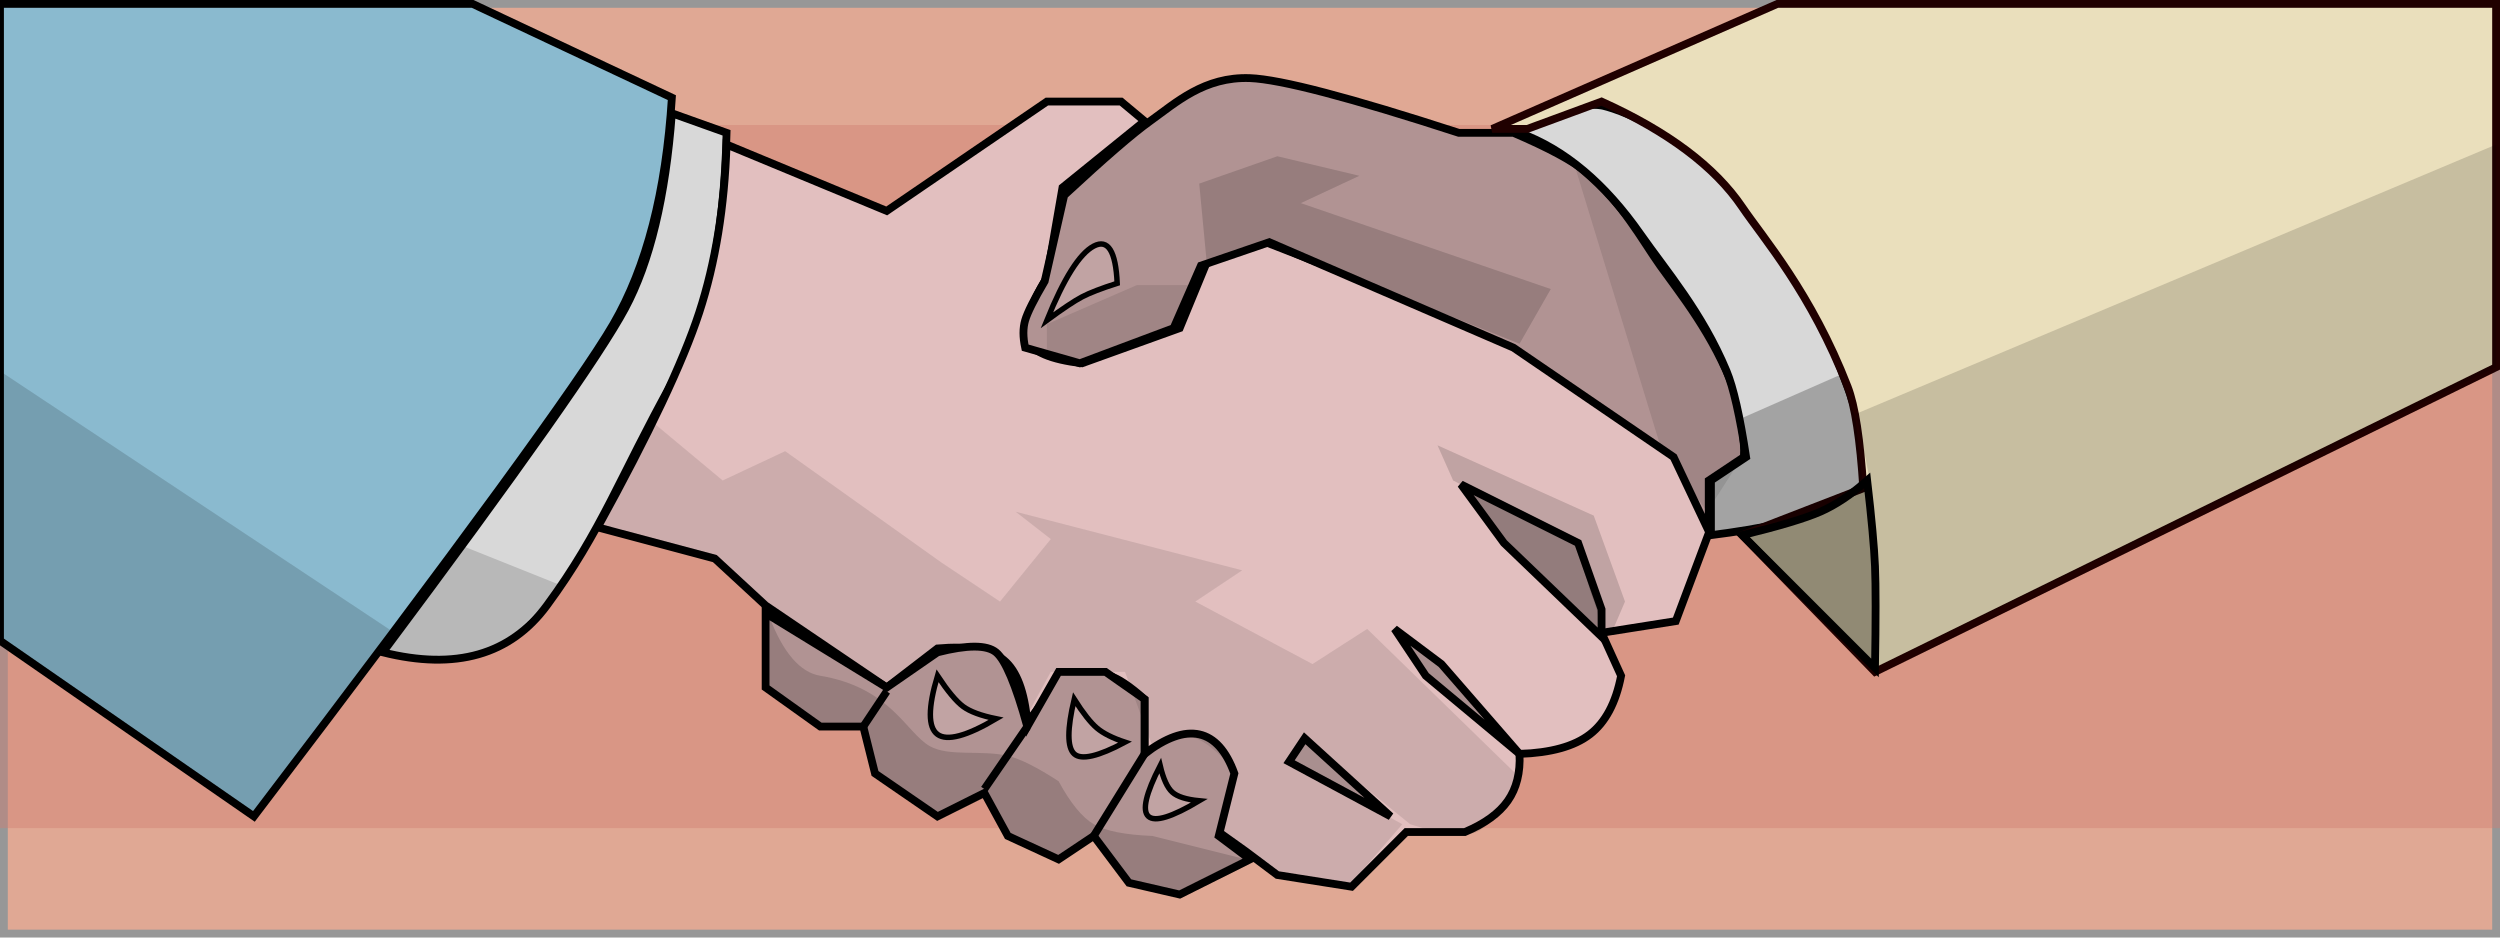 <?xml version="1.0" encoding="UTF-8"?>
<svg width="320px" height="120px" viewBox="0 0 320 120" version="1.1" xmlns="http://www.w3.org/2000/svg" xmlns:xlink="http://www.w3.org/1999/xlink">
    <!-- Generator: Sketch 50.2 (55047) - http://www.bohemiancoding.com/sketch -->
    <title>shakehands</title>
    <desc>Created with Sketch.</desc>
    <defs></defs>
    <g id="Welcome" stroke="none" stroke-width="1" fill="none" fill-rule="evenodd">
        <g id="Mobile-Portrait-Copy-2" transform="translate(0, -119)">
            <g id="shakehands" transform="translate(0, 119)">
                <rect id="Rectangle-6" stroke="#979797" fill="#E0A894" x="0.5" y="0.5" width="319" height="119"></rect>
                <rect id="Rectangle-7" fill-opacity="0.432" fill="#D07D72" x="0" y="16" width="320" height="90"></rect>
                <path d="M32.5,104.5 L0,82 L0,0.5 L60.5,0.5 L86,12.5 C85.244,24.536 82.744,34.203 78.5,41.5 C74.256,48.797 58.923,69.797 32.5,104.5 Z" id="Path-13" stroke="#000000" fill="#8ABACF"></path>
                <path d="M49,83.5 C58.333,85.833 65.333,83.833 70,77.5 C77,68 79.437,60.831 86,49 C90.376,41.112 92.709,30.446 93,17 L86,14.5 C85.191,25.216 83.191,33.55 80,39.5 C76.809,45.45 66.476,60.117 49,83.5 Z" id="Path-27" stroke="#000000" fill="#D8D8D8"></path>
                <path d="M93,18.5 L113.5,27 L134,13 L143.5,13 L146.5,15.5 L136,24 L134,35.5 C131.712,39.315 130.879,41.981 131.5,43.5 C132.121,45.019 134.455,46.019 138.5,46.5 L151,42 L154.5,33.5 L162,31 L180,38 L193,43.5 L214.5,58 L219,67.5 L214.5,79.5 L205,81 L207.5,86.5 C206.829,89.965 205.496,92.465 203.5,94 C201.504,95.535 198.504,96.368 194.5,96.5 C194.616,98.906 194.116,100.906 193,102.5 C191.884,104.094 190.051,105.427 187.5,106.5 L180,106.5 L173,113.5 L163.5,112 L159.5,109 L156,106.5 L157.5,98 C155.963,95.533 154.463,94.2 153,94 C151.537,93.8 149.37,94.634 146.5,96.5 L146.5,89.5 C144.598,87.814 143.098,86.814 142,86.5 C140.902,86.186 138.902,86.186 136,86.5 L131.5,92.5 C131.142,88.523 130.142,85.856 128.5,84.5 C126.858,83.144 124.025,82.644 120,83 L113.5,88 L98,77.5 L91.5,71.5 L76.5,67.5 C83.092,55.519 87.426,46.353 89.5,40 C91.574,33.647 92.741,26.481 93,18.5 Z" id="Path-28" stroke="#000000" fill="#E2BFBF"></path>
                <path d="M193.719,17 L186.719,17 C172.81,12.482 163.903,10.148 160,10 C154.145,9.778 150.504,13.154 147.219,15.5 C145.029,17.064 141.363,20.231 136.219,25 L133.719,36 C132.344,38.34 131.511,40.007 131.219,41 C130.927,41.993 130.927,43.16 131.219,44.5 L138.219,46.5 L150.219,42 L153.719,34 L162.469,31 L193.719,44.5 L214.219,58.5 L218.719,68 L218.719,61.5 L223.219,58.5 C223.247,57.896 223.247,57.396 223.219,57 C223.003,53.995 222.524,51.41 222,50 C219.328,42.807 215.081,37.63 212.5,34 C210.253,30.839 207.545,25.789 203,22 C201.325,20.603 198.231,18.936 193.719,17 Z" id="Path-40" stroke="#000000" fill="#B19393"></path>
                <path d="M98,78.5 L98,88 L105,93 L110.5,93 L112,99 L120,104.5 L126,101.5 L129,107 L135.5,110 L140,107 L144.5,113 L151,114.5 L160,110 L156,107 L158,99 C156.94,96.088 155.44,94.422 153.5,94 C151.56,93.578 149.227,94.412 146.5,96.5 L146.5,89.5 L141.5,86 L135.5,86 L131.5,93 C130.014,87.642 128.681,84.476 127.5,83.5 C126.319,82.524 123.819,82.524 120,83.5 L113.5,88 L98,78.5 Z" id="Path-41" stroke="#000000" fill="#B19393"></path>
                <path d="M134,41 C136.022,39.515 137.522,38.515 138.5,38 C139.478,37.485 140.978,36.906 143,36.263 C142.819,32.13 141.819,30.543 140,31.5 C138.181,32.457 136.181,35.624 134,41 Z" id="Path-42" stroke="#000000" stroke-width="0.7" fill="#C1A3A3"></path>
                <path d="M120,86.5 C121.318,88.485 122.415,89.799 123.292,90.442 C124.169,91.086 125.572,91.605 127.5,92 C123.721,94.229 121.221,94.895 120,94 C118.779,93.105 118.779,90.605 120,86.5 Z" id="Path-43" stroke="#000000" stroke-width="0.7" fill="#C1A3A3"></path>
                <path d="M137.5,89.5 C138.635,91.281 139.604,92.512 140.409,93.193 C141.214,93.874 142.411,94.476 144,95 C140.575,96.826 138.408,97.326 137.5,96.5 C136.592,95.674 136.592,93.341 137.5,89.5 Z" id="Path-44" stroke="#000000" stroke-width="0.7" fill="#C1A3A3"></path>
                <path d="M147,104.5 C146.164,103.747 146.664,101.581 148.5,98 C148.902,99.696 149.42,100.829 150.054,101.4 C150.687,101.97 151.836,102.337 153.5,102.5 C150.003,104.586 147.836,105.253 147,104.5 Z" id="Path-45" stroke="#000000" stroke-width="0.7" fill="#C1A3A3"></path>
                <path d="M194.5,17 C198.975,14.273 202.475,13.106 205,13.5 C205.722,13.613 217.635,16.489 228,32 C232.885,39.311 239,54 239,60 C239,64 232.333,66.833 219,68.5 L219,61.5 L223.5,58.5 C222.705,53.26 221.872,49.594 221,47.5 C217.847,39.93 213.246,34.646 210,30 C205.407,23.427 200.24,19.094 194.5,17 Z" id="Path-46" stroke="#000000" fill="#D8D8D8"></path>
                <path d="M223,68.5 L240,86 L319.5,47 L319.5,0.5 L227.5,0.5 L191,16.5 L195.5,16.5 L205,13 C213.508,16.84 219.508,21.34 223,26.5 C225.677,30.456 231.854,37.504 236.5,49.5 C237.443,51.934 238.109,56.268 238.5,62.5 L223,68.5 Z" id="Path-47" stroke="#200000" fill="#EADFBC"></path>
                <polygon id="Path-48" stroke="#000000" fill-opacity="0.35" fill="#000000" points="205 81.5 192.5 69.5 187 62 202 69.5 205 78"></polygon>
                <polygon id="Path-49" stroke="#000000" fill-opacity="0.25" fill="#000000" points="178.5 80.5 182.5 86.5 194.5 96.5 184.5 85"></polygon>
                <polygon id="Path-50" stroke="#000000" fill-opacity="0.25" fill="#000000" points="178 104.5 167 94.5 165 97.5"></polygon>
                <path d="M113.5,88.5 L110.5,93" id="Path-51" stroke="#000000"></path>
                <path d="M131.5,93 L126,101" id="Path-52" stroke="#000000"></path>
                <path d="M146.5,96.5 L140,107" id="Path-53" stroke="#000000"></path>
                <polygon id="Path-54" fill-opacity="0.15" fill="#000000" points="154.5 34 153.5 23.5 163.5 20 174 22.5 166.5 26 198.5 37 194.5 44 162 31"></polygon>
                <path d="M83.5,54 L92.5,61.5 L100.5,57.75 L120.5,72 L128,77 L134.5,69 L130,65.5 L159,73 L153,77 L168,85 L175,80.5 L194.5,99.5 C192.385,103.502 190.552,105.835 189,106.5 C187.448,107.165 184.615,106.832 180.5,105.5 L167,94.5 L165,97.5 L179.5,105.5 L173,113 L163.5,111.5 L156.5,106.5 L158,98.5 C155.805,96.158 154.138,94.825 153,94.5 C151.862,94.175 150.029,94.508 147.5,95.5 L144,86 L134.5,86 L131.5,91.5 C130.449,87.216 129.283,84.549 128,83.5 C126.717,82.451 124.217,82.117 120.5,82.5 L113.5,87.5 L98,77 L92.5,72 L77,67.5 L83.5,54 Z" id="Path-55" fill-opacity="0.1" fill="#000000"></path>
                <path d="M201.5,21 L212.5,57 L218.5,65.5 L223,58.5 L221.5,49.5 L216,38.5 C212.863,33.679 210.53,30.346 209,28.5 C207.47,26.654 204.97,24.154 201.5,21 Z" id="Path-56" fill-opacity="0.1" fill="#000000"></path>
                <path d="M239,61.5 C239.564,66.373 239.897,70.04 240,72.5 C240.103,74.96 240.103,79.294 240,85.5 L223,68.5 C227.722,67.351 231.055,66.351 233,65.5 C234.945,64.649 236.945,63.316 239,61.5 Z" id="Path-57" stroke="#000000" fill-opacity="0.38" fill="#000000"></path>
                <polygon id="Path-58" fill-opacity="0.1" fill="#000000" points="134 45 134 41.5 145.5 36.5 152.5 36.5 150 41.5 138.5 46.5"></polygon>
                <path d="M98.5,79 C100.257,83.571 102.424,86.071 105,86.5 C114,88 116.017,93.807 119,95.5 C121.458,96.895 125.599,95.955 129,96.75 C130.564,97.115 132.731,98.199 135.5,100 C137.025,102.806 138.525,104.64 140,105.5 C141.475,106.36 143.975,106.86 147.5,107 L159.5,110 L151.5,114.5 L144.5,113 L140,107 L135.5,110 L129,107 L125.5,101.5 L120,104.5 L112,99 L110.5,93 L105,93 L98.5,88 L98.5,79 Z" id="Path-59" fill-opacity="0.15" fill="#000000"></path>
                <path d="M72,75 L59.5,70 L49.5,83 C51.278,84 53.278,84.5 55.5,84.5 C57.722,84.5 60.556,84 64,83 L72,75 Z" id="Path-60" fill-opacity="0.15" fill="#060000"></path>
                <polygon id="Path-61" fill-opacity="0.15" fill="#000000" points="32.5 104.5 50.5 81 0 47.5 0 82.5"></polygon>
                <path d="" id="Path-62" stroke="#979797"></path>
                <path d="M240,85.5 C240.303,77.101 240.303,70.934 240,67 C239.697,63.066 238.864,58.399 237.5,53 L319.5,18.5 L319.5,47 L240,85.5 Z" id="Path-63" fill-opacity="0.15" fill="#000000"></path>
                <path d="M223,53.5 L235.5,48 L237.5,53.5 L238.5,62.5 C234.254,64.531 231.004,65.864 228.75,66.5 C226.496,67.136 223.246,67.636 219,68 L219,61.5 L223,58 L223,53.5 Z" id="Path-2" fill-opacity="0.244" fill="#000000"></path>
                <path d="M186,61.5 L184,57 L204,66 L208,77 L206.5,80.5 L204.5,81 C204.611,79.946 204.611,79.112 204.5,78.5 C204.334,77.587 203.66,76.113 203.5,75.5 C203.179,74.271 202.513,72.271 201.5,69.5 L186,61.5 Z" id="Path-64" fill-opacity="0.15" fill="#000000"></path>
            </g>
        </g>
    </g>
</svg>